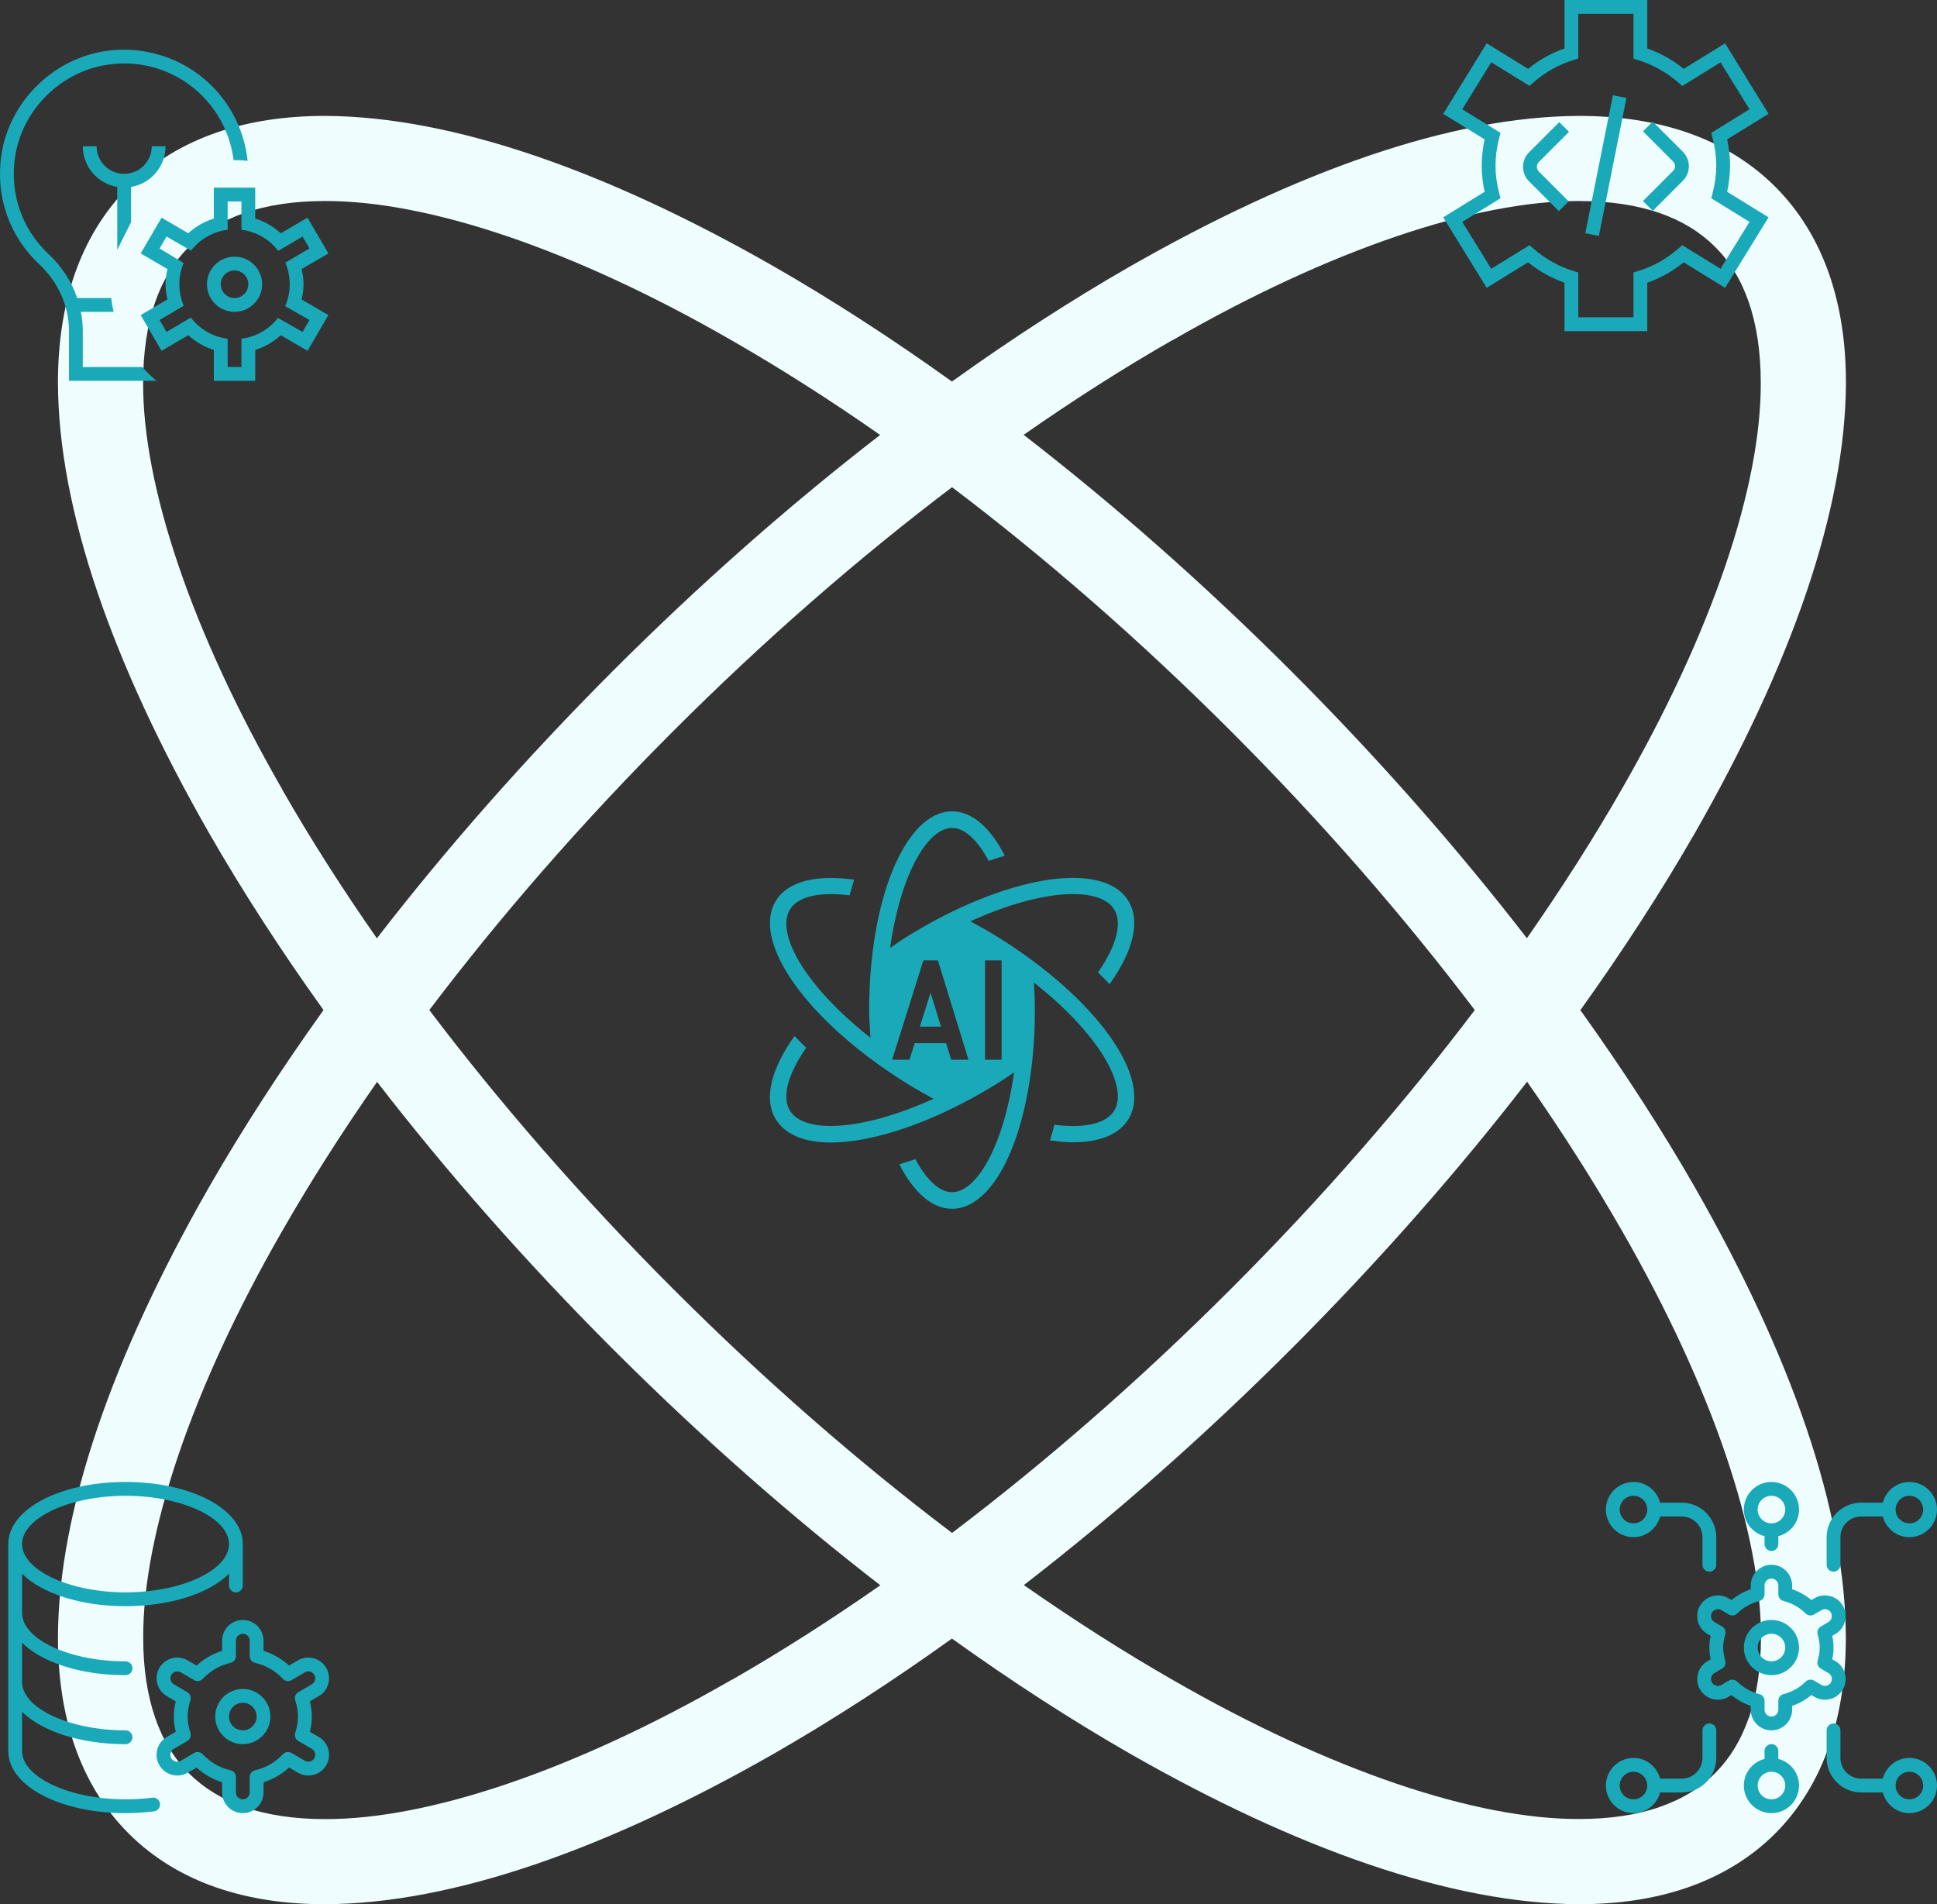 <svg width="234" height="230" viewBox="0 0 234 230" fill="none" xmlns="http://www.w3.org/2000/svg">
<rect x="0" y="0" width="234" height="230" fill="#333333" stroke="none"/>
<path d="M204.796 143.482C200.77 136.468 196.121 129.269 190.918 122.012C196.121 114.743 200.77 107.555 204.796 100.541C216.344 80.328 222.942 61.672 223 46.235C223 41.574 222.377 37.19 220.993 33.175C219.608 29.16 217.44 25.526 214.452 22.549C211.475 19.573 207.842 17.392 203.827 16.008C199.813 14.623 195.429 14 190.768 14C175.345 14.046 156.68 20.657 136.469 32.206C129.455 36.232 122.256 40.882 115 46.085C107.732 40.882 100.545 36.232 93.531 32.206C73.32 20.657 54.667 14.058 39.232 14C34.571 14 30.187 14.623 26.173 16.008C22.158 17.392 18.524 19.561 15.548 22.549C12.572 25.514 10.392 29.16 9.007 33.163C7.623 37.178 7 41.563 7 46.224C7.046 61.649 13.656 80.316 25.204 100.529C29.23 107.544 33.879 114.743 39.082 122C33.879 129.269 29.23 136.456 25.204 143.471C13.656 163.684 7.058 182.351 7 197.777C7 202.438 7.623 206.822 9.007 210.837C10.392 214.852 12.56 218.486 15.548 221.463C18.524 224.439 22.158 226.62 26.173 227.993C30.187 229.377 34.571 230 39.232 230C54.655 229.954 73.32 223.343 93.531 211.794C100.545 207.768 107.744 203.118 115 197.915C122.256 203.118 129.455 207.768 136.469 211.794C156.68 223.343 175.333 229.942 190.768 230C195.429 230 199.813 229.377 203.827 227.993C207.842 226.608 211.475 224.439 214.452 221.463C217.428 218.486 219.608 214.852 220.981 210.837C222.366 206.822 222.988 202.438 222.988 197.777C222.942 182.351 216.332 163.684 204.785 143.471L204.796 143.482ZM141.59 41.124C160.809 30.06 178.367 24.234 190.768 24.28C194.506 24.28 197.759 24.788 200.47 25.722C203.193 26.668 205.373 28.018 207.184 29.806C208.984 31.606 210.333 33.798 211.268 36.521C212.202 39.232 212.71 42.486 212.71 46.224C212.756 58.638 206.93 76.197 195.867 95.407C192.522 101.245 188.703 107.232 184.458 113.324C176.106 102.514 166.566 91.646 155.953 81.031C145.34 70.429 134.473 60.876 123.663 52.523C129.743 48.277 135.742 44.458 141.579 41.112L141.59 41.124ZM178.159 122C169.669 133.226 159.783 144.602 148.697 155.689C137.611 166.776 126.224 176.664 115.011 185.155C103.787 176.664 92.412 166.776 81.326 155.689C70.24 144.602 60.354 133.214 51.864 122C60.354 110.786 70.24 99.399 81.326 88.311C92.412 77.224 103.798 67.337 115.011 58.845C126.224 67.337 137.611 77.224 148.697 88.311C159.783 99.399 169.669 110.786 178.159 122ZM34.133 95.407C23.07 76.186 17.244 58.626 17.29 46.224C17.29 42.486 17.798 39.232 18.732 36.521C19.678 33.798 21.028 31.618 22.816 29.818C24.627 28.018 26.807 26.668 29.53 25.722C32.241 24.788 35.494 24.28 39.232 24.28C51.644 24.234 69.202 30.06 88.41 41.124C94.247 44.47 100.246 48.289 106.325 52.535C95.516 60.888 84.649 70.429 74.036 81.043C63.434 91.657 53.882 102.525 45.53 113.336C41.285 107.256 37.467 101.256 34.121 95.418L34.133 95.407ZM88.421 202.876C69.202 213.94 51.644 219.767 39.243 219.72C35.505 219.72 32.252 219.213 29.541 218.278C26.819 217.332 24.639 215.982 22.828 214.194C21.028 212.394 19.678 210.202 18.744 207.48C17.809 204.768 17.29 201.515 17.302 197.777C17.256 185.363 23.081 167.803 34.144 148.594C37.49 142.756 41.308 136.756 45.553 130.676C53.905 141.487 63.446 152.355 74.059 162.969C84.672 173.572 95.539 183.124 106.348 191.477C100.268 195.723 94.27 199.542 88.433 202.888L88.421 202.876ZM211.268 207.468C210.322 210.191 208.984 212.371 207.184 214.182C205.384 215.982 203.193 217.321 200.47 218.267C197.759 219.213 194.506 219.709 190.768 219.709C178.356 219.755 160.798 213.929 141.59 202.865C135.753 199.519 129.766 195.7 123.687 191.454C134.496 183.101 145.363 173.56 155.976 162.946C166.577 152.332 176.129 141.463 184.481 130.653C188.727 136.733 192.545 142.733 195.89 148.57C206.953 167.791 212.779 185.351 212.733 197.753C212.733 201.492 212.225 204.745 211.291 207.456L211.268 207.468Z" fill="#EFFDFF"/>
<g clip-path="url(#clip0_820_2835)">
<path d="M112.415 119.91L113.675 124H111.127L112.415 119.91ZM136.295 135.218C135.141 137.076 132.769 137.968 129.629 137.968C128.761 137.968 127.815 137.874 126.837 137.74C127.031 137.128 127.213 136.502 127.381 135.854C131.019 136.32 133.629 135.72 134.595 134.164C136.371 131.302 132.827 124.916 124.895 118.67C124.959 119.762 125.017 120.86 125.017 122.002C125.017 135.46 120.625 146.002 115.017 146.002C112.575 146.002 110.363 143.998 108.643 140.628C109.281 140.444 109.933 140.222 110.585 140.002C111.935 142.548 113.509 144.002 115.017 144.002C118.013 144.002 121.273 138.322 122.503 129.524C121.861 129.972 121.201 130.414 120.509 130.846C114.951 134.3 109.181 136.702 104.265 137.612C102.857 137.872 101.557 138 100.379 138C97.185 138 94.883 137.054 93.743 135.224C93.743 135.224 93.741 135.224 93.739 135.22C92.203 132.746 93.159 129.094 95.985 125.134C96.435 125.608 96.903 126.08 97.393 126.55C95.149 129.774 94.429 132.54 95.437 134.164C96.517 135.898 99.595 136.44 103.899 135.644C106.635 135.138 109.663 134.126 112.775 132.716C111.695 132.134 110.611 131.52 109.521 130.844C97.601 123.434 90.667 113.748 93.739 108.788C93.739 108.788 93.739 108.784 93.741 108.782C95.211 106.412 98.675 105.63 103.179 106.25C102.987 106.864 102.809 107.494 102.641 108.146C99.011 107.682 96.407 108.282 95.441 109.836C93.663 112.7 97.213 119.096 105.159 125.348C105.097 124.244 104.999 123.152 104.999 122C104.999 108.544 109.411 98.002 115.017 98C117.457 98 119.667 100 121.385 103.364C120.745 103.55 120.097 103.756 119.439 103.982C118.091 101.448 116.521 100.002 115.017 100.002C112.019 100.002 108.757 105.688 107.529 114.494C108.189 114.048 108.827 113.592 109.523 113.16C121.449 105.75 133.211 103.826 136.295 108.784C137.833 111.258 136.873 114.912 134.047 118.872C133.597 118.398 133.131 117.926 132.641 117.454C134.885 114.228 135.605 111.464 134.597 109.84C132.873 107.066 125.955 107.302 117.219 111.286C118.311 111.866 119.407 112.472 120.513 113.16C132.445 120.572 139.377 130.262 136.297 135.22L136.295 135.218ZM116.999 128L113.305 116H111.549L107.773 128H109.871L110.501 126H114.293L114.909 128H117.001H116.999ZM120.999 116H118.999V128H120.999V116Z" fill="#1AA9B9"/>
</g>
<path d="M29.333 204C27.495 204 26 205.495 26 207.333C26 209.172 27.495 210.667 29.333 210.667C31.172 210.667 32.667 209.172 32.667 207.333C32.667 205.495 31.172 204 29.333 204ZM29.333 209C28.415 209 27.667 208.253 27.667 207.333C27.667 206.413 28.415 205.667 29.333 205.667C30.252 205.667 31 206.413 31 207.333C31 208.253 30.252 209 29.333 209ZM38.51 209.797L37.433 209.168C37.59 208.525 37.667 207.922 37.667 207.333C37.667 206.745 37.59 206.142 37.433 205.498L38.51 204.87C39.087 204.533 39.498 203.993 39.668 203.347C39.838 202.7 39.745 202.027 39.408 201.45C38.713 200.26 37.18 199.855 35.988 200.552L34.922 201.175C34.027 200.362 32.977 199.757 31.833 199.395V198.165C31.833 196.787 30.712 195.665 29.333 195.665C27.955 195.665 26.833 196.787 26.833 198.165V199.395C25.688 199.757 24.64 200.362 23.745 201.175L22.677 200.552C21.483 199.857 19.952 200.26 19.258 201.45C18.922 202.027 18.83 202.7 18.998 203.347C19.168 203.993 19.58 204.533 20.157 204.87L21.233 205.498C21.077 206.142 21 206.745 21 207.333C21 207.922 21.077 208.525 21.233 209.168L20.157 209.797C19.58 210.133 19.168 210.673 18.998 211.32C18.828 211.967 18.922 212.64 19.258 213.217C19.952 214.408 21.485 214.812 22.678 214.115L23.745 213.492C24.64 214.305 25.69 214.912 26.833 215.27V216.5C26.833 217.878 27.955 219 29.333 219C30.712 219 31.833 217.878 31.833 216.5V215.27C32.977 214.91 34.027 214.305 34.922 213.492L35.99 214.115C37.182 214.812 38.715 214.407 39.408 213.217C39.745 212.64 39.837 211.967 39.668 211.32C39.498 210.673 39.087 210.133 38.51 209.797ZM37.97 212.377C37.737 212.772 37.225 212.905 36.83 212.677L35.212 211.732C34.877 211.537 34.448 211.598 34.183 211.882C33.267 212.858 32.102 213.53 30.815 213.823C30.435 213.91 30.167 214.247 30.167 214.635V216.502C30.167 216.96 29.793 217.335 29.333 217.335C28.873 217.335 28.5 216.96 28.5 216.502V214.635C28.5 214.247 28.23 213.908 27.852 213.823C26.565 213.53 25.4 212.858 24.483 211.882C24.322 211.708 24.1 211.618 23.875 211.618C23.732 211.618 23.585 211.655 23.455 211.732L21.838 212.677C21.442 212.907 20.93 212.775 20.698 212.377C20.465 211.993 20.607 211.453 20.998 211.235L22.63 210.283C22.967 210.088 23.122 209.687 23.005 209.315C22.775 208.582 22.668 207.952 22.668 207.335C22.668 206.718 22.775 206.088 23.005 205.355C23.122 204.983 22.967 204.582 22.63 204.387L20.998 203.435C20.607 203.217 20.465 202.677 20.698 202.293C20.928 201.897 21.44 201.763 21.838 201.993L23.457 202.938C23.79 203.135 24.22 203.072 24.485 202.788C25.4 201.812 26.567 201.142 27.853 200.847C28.233 200.76 28.502 200.423 28.502 200.035V198.168C28.502 197.708 28.875 197.335 29.335 197.335C29.795 197.335 30.168 197.708 30.168 198.168V200.035C30.168 200.423 30.437 200.762 30.817 200.847C32.105 201.142 33.27 201.812 34.185 202.788C34.452 203.072 34.88 203.135 35.213 202.938L36.83 201.993C37.225 201.763 37.738 201.893 37.97 202.293C38.203 202.677 38.062 203.217 37.67 203.435L36.038 204.387C35.702 204.582 35.547 204.983 35.663 205.355C35.893 206.088 36 206.718 36 207.335C36 207.952 35.893 208.582 35.663 209.315C35.547 209.687 35.702 210.088 36.038 210.283L37.67 211.235C38.062 211.453 38.203 211.993 37.97 212.377ZM18.395 217.132C17.345 217.267 16.258 217.335 15.167 217.335C8.392 217.335 2.667 214.663 2.667 211.502V206.75C5.032 209.102 9.688 210.668 15.167 210.668C15.627 210.668 16 210.295 16 209.835C16 209.375 15.627 209.002 15.167 209.002C8.392 209.002 2.667 206.33 2.667 203.168V198.417C5.032 200.768 9.688 202.335 15.167 202.335C15.627 202.335 16 201.962 16 201.502C16 201.042 15.627 200.668 15.167 200.668C8.392 200.668 2.667 197.997 2.667 194.835V190.083C5.032 192.435 9.688 194.002 15.167 194.002C20.645 194.002 25.302 192.435 27.667 190.083V191.502C27.667 191.962 28.04 192.335 28.5 192.335C28.96 192.335 29.333 191.962 29.333 191.502V186.502C29.333 182.295 23.112 179 15.167 179C7.222 179 1 182.295 1 186.5V211.5C1 215.705 7.222 219 15.167 219C16.328 219 17.485 218.927 18.605 218.783C19.062 218.725 19.385 218.307 19.327 217.85C19.268 217.393 18.853 217.072 18.393 217.128L18.395 217.132ZM15.167 180.667C21.942 180.667 27.667 183.338 27.667 186.5C27.667 189.662 21.942 192.333 15.167 192.333C8.392 192.333 2.667 189.662 2.667 186.5C2.667 183.338 8.392 180.667 15.167 180.667Z" fill="#1AA9B9"/>
<g clip-path="url(#clip1_820_2835)">
<path d="M194.85 11.5L196.483 11.833L193.15 28.5L191.516 28.167L194.85 11.5ZM189.55 15.933L188.366 14.75L184.716 18.4C183.75 19.367 183.75 20.933 184.716 21.9L188.316 25.5L189.5 24.317L185.9 20.717C185.583 20.4 185.583 19.883 185.9 19.567L189.55 15.917V15.933ZM199.666 14.683L198.483 15.867L202.116 19.5C202.433 19.817 202.433 20.333 202.116 20.65L198.483 24.283L199.666 25.467L203.3 21.833C204.266 20.867 204.266 19.3 203.3 18.333L199.666 14.7V14.683ZM208.65 23.167L213.65 26.25L208.4 34.767L203.4 31.683C202.066 32.767 200.6 33.583 199 34.15V40H189V34.15C187.416 33.583 185.933 32.767 184.6 31.683L179.6 34.767L174.35 26.25L179.35 23.167C179.116 22.1 179 21.033 179 20C179 18.967 179.116 17.9 179.35 16.833L174.35 13.75L179.6 5.233L184.6 8.317C185.933 7.233 187.4 6.417 189 5.85V0H199V5.85C200.583 6.417 202.066 7.233 203.4 8.317L208.4 5.233L213.65 13.75L208.65 16.833C208.883 17.9 209 18.967 209 20C209 21.033 208.883 22.1 208.65 23.167ZM206.733 23.95L206.883 23.35C207.183 22.217 207.333 21.1 207.333 20C207.333 18.9 207.183 17.783 206.883 16.65L206.733 16.05L211.35 13.2L207.85 7.533L203.233 10.383L202.766 9.983C201.333 8.733 199.7 7.817 197.916 7.267L197.333 7.083V1.667H190.666V7.067L190.083 7.25C188.3 7.8 186.666 8.717 185.233 9.967L184.766 10.367L180.15 7.517L176.65 13.2L181.266 16.05L181.116 16.65C180.816 17.783 180.666 18.9 180.666 20C180.666 21.1 180.816 22.217 181.116 23.35L181.266 23.95L176.65 26.8L180.15 32.467L184.766 29.617L185.233 30.017C186.666 31.267 188.3 32.183 190.083 32.733L190.666 32.917V38.317H197.333V32.917L197.916 32.733C199.7 32.183 201.333 31.267 202.766 30.017L203.233 29.617L207.85 32.467L211.35 26.8L206.733 23.95Z" fill="#1AA9B9"/>
</g>
<g clip-path="url(#clip2_820_2835)">
<path d="M214.833 212.452V211.5C214.833 211.04 214.46 210.667 214 210.667C213.54 210.667 213.167 211.04 213.167 211.5V212.452C211.733 212.825 210.667 214.118 210.667 215.667C210.667 217.505 212.162 219 214 219C215.838 219 217.333 217.505 217.333 215.667C217.333 214.118 216.267 212.825 214.833 212.452ZM214 217.333C213.082 217.333 212.333 216.585 212.333 215.667C212.333 214.748 213.082 214 214 214C214.918 214 215.667 214.748 215.667 215.667C215.667 216.585 214.918 217.333 214 217.333ZM221.5 189.833C221.96 189.833 222.333 189.46 222.333 189V185.667C222.333 184.288 223.455 183.167 224.833 183.167H227.452C227.825 184.6 229.118 185.667 230.667 185.667C232.505 185.667 234 184.172 234 182.333C234 180.495 232.505 179 230.667 179C229.118 179 227.825 180.067 227.452 181.5H224.833C222.537 181.5 220.667 183.37 220.667 185.667V189C220.667 189.46 221.04 189.833 221.5 189.833ZM230.667 180.667C231.585 180.667 232.333 181.415 232.333 182.333C232.333 183.252 231.585 184 230.667 184C229.748 184 229 183.252 229 182.333C229 181.415 229.748 180.667 230.667 180.667ZM213.167 185.548V186.5C213.167 186.96 213.54 187.333 214 187.333C214.46 187.333 214.833 186.96 214.833 186.5V185.548C216.267 185.175 217.333 183.882 217.333 182.333C217.333 180.495 215.838 179 214 179C212.162 179 210.667 180.495 210.667 182.333C210.667 183.882 211.733 185.175 213.167 185.548ZM214 180.667C214.918 180.667 215.667 181.415 215.667 182.333C215.667 183.252 214.918 184 214 184C213.082 184 212.333 183.252 212.333 182.333C212.333 181.415 213.082 180.667 214 180.667ZM230.667 212.333C229.118 212.333 227.825 213.4 227.452 214.833H224.833C223.455 214.833 222.333 213.712 222.333 212.333V209C222.333 208.54 221.96 208.167 221.5 208.167C221.04 208.167 220.667 208.54 220.667 209V212.333C220.667 214.63 222.537 216.5 224.833 216.5H227.452C227.825 217.933 229.118 219 230.667 219C232.505 219 234 217.505 234 215.667C234 213.828 232.505 212.333 230.667 212.333ZM230.667 217.333C229.748 217.333 229 216.585 229 215.667C229 214.748 229.748 214 230.667 214C231.585 214 232.333 214.748 232.333 215.667C232.333 216.585 231.585 217.333 230.667 217.333ZM214 195.667C212.162 195.667 210.667 197.162 210.667 199C210.667 200.838 212.162 202.333 214 202.333C215.838 202.333 217.333 200.838 217.333 199C217.333 197.162 215.838 195.667 214 195.667ZM214 200.667C213.082 200.667 212.333 199.918 212.333 199C212.333 198.082 213.082 197.333 214 197.333C214.918 197.333 215.667 198.082 215.667 199C215.667 199.918 214.918 200.667 214 200.667ZM206.5 208.167C206.04 208.167 205.667 208.54 205.667 209V212.333C205.667 213.712 204.545 214.833 203.167 214.833H200.548C200.175 213.4 198.882 212.333 197.333 212.333C195.495 212.333 194 213.828 194 215.667C194 217.505 195.495 219 197.333 219C198.882 219 200.175 217.933 200.548 216.5H203.167C205.463 216.5 207.333 214.63 207.333 212.333V209C207.333 208.54 206.96 208.167 206.5 208.167ZM197.333 217.333C196.415 217.333 195.667 216.585 195.667 215.667C195.667 214.748 196.415 214 197.333 214C198.252 214 199 214.748 199 215.667C199 216.585 198.252 217.333 197.333 217.333ZM222.62 204.068C223.327 202.925 222.905 201.303 221.733 200.647L221.343 200.418C221.45 199.92 221.5 199.458 221.5 199.002C221.5 198.545 221.45 198.085 221.343 197.585L221.733 197.357C222.905 196.7 223.328 195.078 222.62 193.935C221.965 192.762 220.343 192.343 219.198 193.047L218.827 193.265C218.147 192.698 217.358 192.255 216.5 191.955V191.503C216.5 190.125 215.378 189.003 214 189.003C212.622 189.003 211.5 190.125 211.5 191.503V191.955C210.642 192.255 209.853 192.698 209.173 193.265L208.802 193.047C207.657 192.343 206.037 192.762 205.38 193.935C204.673 195.078 205.095 196.7 206.267 197.357L206.657 197.585C206.55 198.083 206.5 198.545 206.5 199.002C206.5 199.458 206.55 199.918 206.657 200.418L206.267 200.647C205.095 201.303 204.673 202.925 205.378 204.068C206.077 205.257 207.61 205.655 208.8 204.957L209.172 204.738C209.852 205.305 210.64 205.748 211.498 206.048V206.5C211.498 207.878 212.62 209 213.998 209C215.377 209 216.498 207.878 216.498 206.5V206.048C217.357 205.748 218.145 205.305 218.825 204.738L219.197 204.957C220.387 205.655 221.922 205.258 222.618 204.068H222.62ZM221.183 203.223C220.965 203.613 220.423 203.758 220.043 203.52L219.142 202.99C218.815 202.797 218.397 202.852 218.13 203.12C217.415 203.837 216.492 204.357 215.458 204.625C215.09 204.72 214.833 205.052 214.833 205.432V206.502C214.833 206.962 214.46 207.335 214 207.335C213.54 207.335 213.167 206.962 213.167 206.502V205.432C213.167 205.052 212.91 204.72 212.542 204.625C211.51 204.357 210.587 203.837 209.87 203.12C209.71 202.958 209.495 202.875 209.28 202.875C209.135 202.875 208.99 202.912 208.858 202.99L207.957 203.52C207.577 203.757 207.035 203.615 206.815 203.223C206.58 202.843 206.72 202.302 207.112 202.083L208.038 201.538C208.365 201.347 208.522 200.957 208.418 200.592C208.247 199.99 208.167 199.485 208.167 199C208.167 198.515 208.247 198.01 208.418 197.408C208.522 197.043 208.367 196.653 208.038 196.462L207.112 195.917C206.72 195.698 206.582 195.158 206.817 194.775C207.037 194.385 207.573 194.243 207.957 194.48L208.858 195.01C209.185 195.202 209.602 195.148 209.87 194.88C210.587 194.163 211.51 193.642 212.542 193.375C212.91 193.28 213.167 192.948 213.167 192.568V191.498C213.167 191.038 213.54 190.665 214 190.665C214.46 190.665 214.833 191.038 214.833 191.498V192.568C214.833 192.948 215.09 193.28 215.458 193.375C216.49 193.642 217.413 194.163 218.13 194.88C218.4 195.15 218.815 195.202 219.142 195.01L220.043 194.48C220.423 194.243 220.965 194.385 221.183 194.775C221.418 195.155 221.28 195.698 220.888 195.917L219.962 196.462C219.635 196.653 219.478 197.043 219.582 197.408C219.753 198.01 219.833 198.515 219.833 199C219.833 199.485 219.753 199.99 219.582 200.592C219.478 200.957 219.633 201.347 219.962 201.538L220.888 202.083C221.28 202.302 221.42 202.842 221.183 203.223ZM197.333 185.667C198.882 185.667 200.175 184.6 200.548 183.167H203.167C204.545 183.167 205.667 184.288 205.667 185.667V189C205.667 189.46 206.04 189.833 206.5 189.833C206.96 189.833 207.333 189.46 207.333 189V185.667C207.333 183.37 205.463 181.5 203.167 181.5H200.548C200.175 180.067 198.882 179 197.333 179C195.495 179 194 180.495 194 182.333C194 184.172 195.495 185.667 197.333 185.667ZM197.333 180.667C198.252 180.667 199 181.415 199 182.333C199 183.252 198.252 184 197.333 184C196.415 184 195.667 183.252 195.667 182.333C195.667 181.415 196.415 180.667 197.333 180.667Z" fill="#1AA9B9"/>
</g>
<g clip-path="url(#clip3_820_2835)">
<path d="M14.167 30.167V22.582C11.807 22.182 10 20.138 10 17.667H11.667C11.667 19.505 13.162 21 15 21C16.838 21 18.333 19.505 18.333 17.667H20C20 20.138 18.193 22.183 15.833 22.582V26.833L14.167 30.167ZM10 44.333V39.963C10 39.19 9.913 38.423 9.767 37.667H13.718C13.595 37.122 13.495 36.567 13.432 36H9.325C8.647 34.025 7.48 32.198 5.895 30.718C2.68 27.717 1.188 23.473 1.802 19.078C2.622 13.198 7.507 8.437 13.418 7.758C17.287 7.317 20.997 8.482 23.872 11.045C26.29 13.202 27.818 16.16 28.22 19.34C28.258 19.34 28.297 19.335 28.335 19.335C28.87 19.335 29.397 19.365 29.917 19.42C29.525 15.735 27.775 12.295 24.98 9.802C21.792 6.958 17.507 5.612 13.227 6.103C6.573 6.867 1.075 12.225 0.15 18.847C-0.54 23.787 1.14 28.558 4.757 31.935C7.03 34.057 8.333 36.983 8.333 39.962V45.998H18.915C18.288 45.492 17.713 44.93 17.175 44.332L10 44.333ZM19.518 42.375L22.745 40.49C23.64 41.305 24.69 41.91 25.833 42.27V46H30.833V42.27C31.978 41.908 33.027 41.303 33.922 40.49L37.148 42.375L39.67 38.057L36.435 36.167C36.592 35.525 36.668 34.922 36.668 34.333C36.668 33.745 36.592 33.14 36.435 32.498L39.67 30.61L37.148 26.292L33.922 28.175C33.027 27.362 31.977 26.757 30.833 26.395V22.665H25.833V26.395C24.688 26.757 23.64 27.362 22.745 28.175L19.518 26.292L16.997 30.61L20.232 32.498C20.075 33.14 19.998 33.745 19.998 34.333C19.998 34.922 20.075 35.525 20.232 36.167L16.997 38.057L19.518 42.375ZM22.193 36.933C21.855 36.135 21.667 35.255 21.667 34.333C21.667 33.423 21.852 32.558 22.182 31.768L19.278 30.01L20.118 28.572L23.082 30.272C24.138 28.907 25.703 27.977 27.502 27.75V24.333H29.168V27.75C30.98 27.978 32.553 28.918 33.612 30.3L36.552 28.572L37.392 30.01L34.472 31.725C34.812 32.525 35.002 33.407 35.002 34.332C35.002 35.273 34.802 36.167 34.448 36.98L37.39 38.653L36.55 40.092L33.578 38.402C32.522 39.762 30.962 40.687 29.167 40.913V44.33H27.5V40.913C25.687 40.685 24.11 39.742 23.053 38.358L20.117 40.092L19.277 38.653L22.193 36.933ZM28.333 31C26.495 31 25 32.495 25 34.333C25 36.172 26.495 37.667 28.333 37.667C30.172 37.667 31.667 36.172 31.667 34.333C31.667 32.495 30.172 31 28.333 31ZM28.333 36C27.415 36 26.667 35.252 26.667 34.333C26.667 33.415 27.415 32.667 28.333 32.667C29.252 32.667 30 33.415 30 34.333C30 35.252 29.252 36 28.333 36Z" fill="#1AA9B9"/>
</g>
<defs>
<clipPath id="clip0_820_2835">
<rect width="48" height="48" fill="white" transform="translate(91 98)"/>
</clipPath>
<clipPath id="clip1_820_2835">
<rect width="40" height="40" fill="white" transform="translate(174)"/>
</clipPath>
<clipPath id="clip2_820_2835">
<rect width="40" height="40" fill="white" transform="translate(194 179)"/>
</clipPath>
<clipPath id="clip3_820_2835">
<rect width="40" height="40" fill="white" transform="translate(0 6)"/>
</clipPath>
</defs>
</svg>
